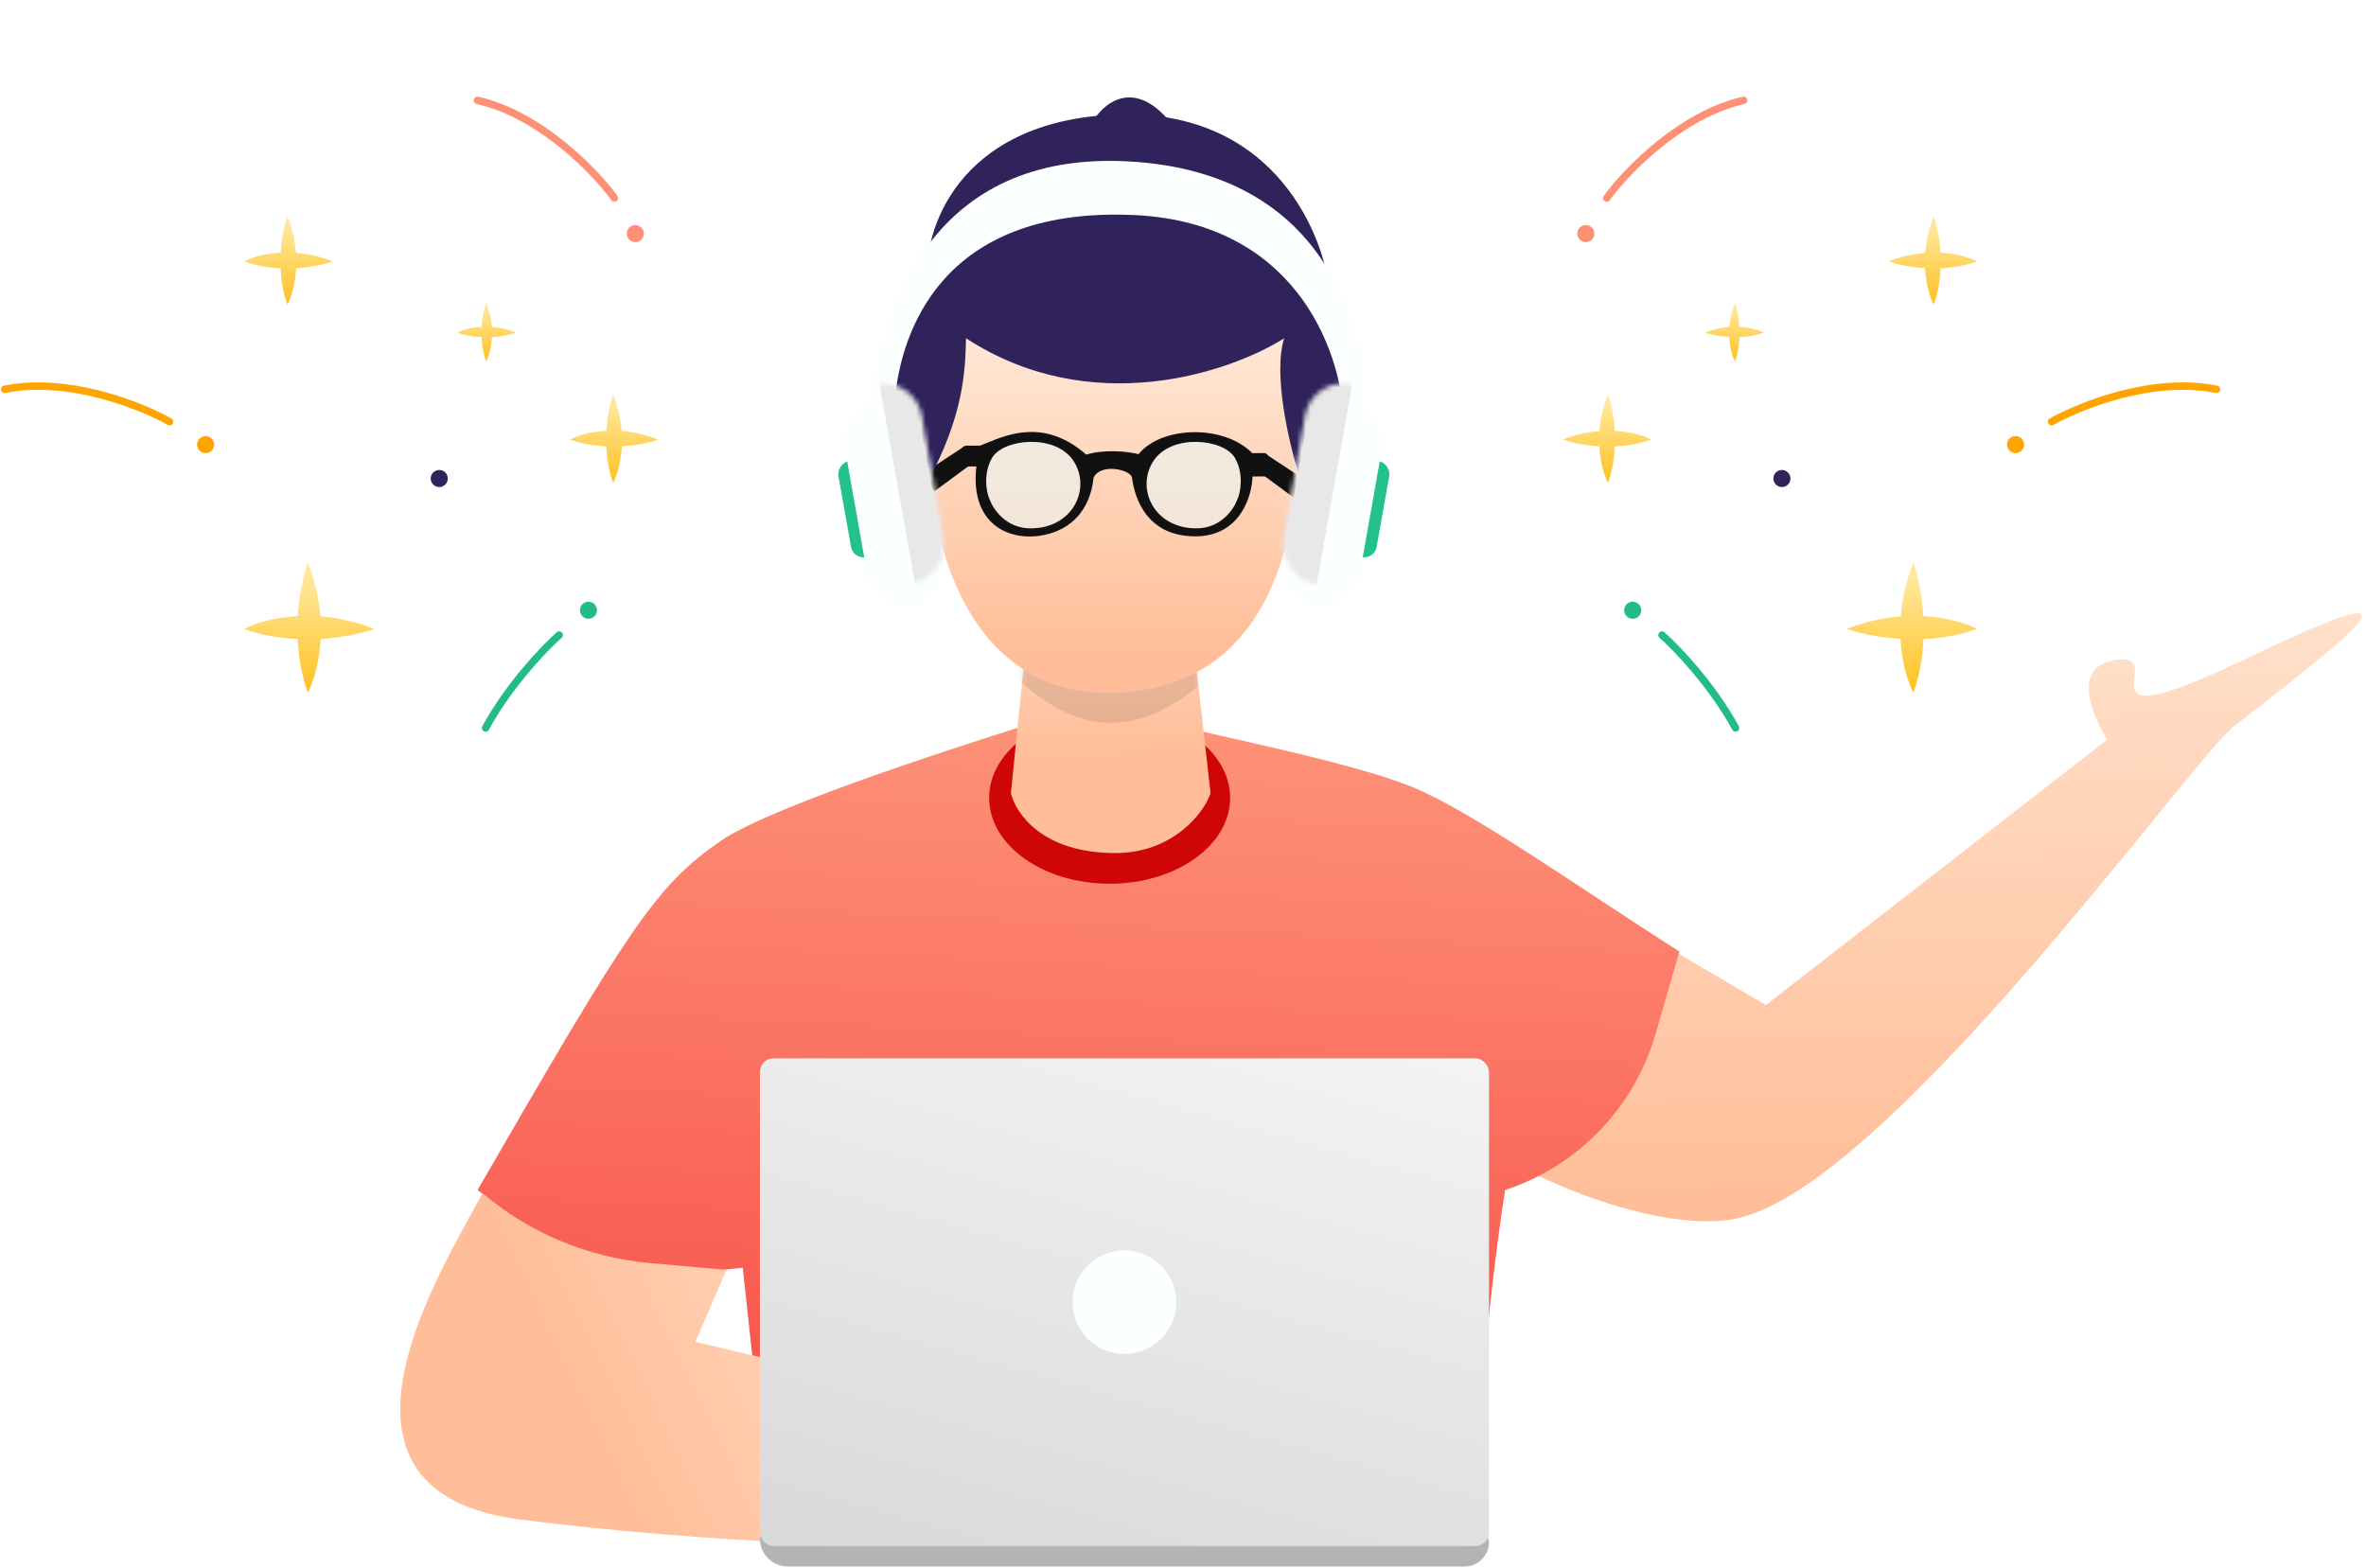 <svg width="510" height="338" viewBox="0 0 510 338" fill="none" xmlns="http://www.w3.org/2000/svg">
<path d="M380.649 216.659L340.927 193.341L309.726 239.773C327.954 254.985 358.577 266.048 374.401 262.67C406.875 255.737 472.498 163.534 481.604 156.514C512.602 132.617 522.678 123.548 483.89 142.117C446.909 159.821 466.496 142.117 457.436 142.117C446.551 142.877 450.158 152.538 454.198 159.46L380.649 216.659Z" fill="url(#paint0_linear_138_533)"/>
<path d="M155.267 181.334C166.474 173.552 210.756 159.534 230.204 153.497L250.779 155.742C263.743 158.956 291.549 164.435 304.34 169.621C317.131 174.806 340.343 191.343 361.998 205.133L356.885 222.841C352.293 238.744 340.15 251.356 324.432 256.547C320.387 282.269 316.899 324.086 317.475 337.05L166.989 336.933L160.1 273.285L129.111 276.605L102.934 256.547C135.711 199.853 141.259 191.062 155.267 181.334Z" fill="url(#paint1_linear_138_533)"/>
<path d="M112.216 327.588C64.535 321.543 95.546 273.218 104 257.259C114.225 265.866 126.851 271.117 140.164 272.3L156.595 273.759L149.867 289.281L222.506 306.287L232.697 334.558C225.438 333.322 171.509 335.107 112.216 327.588Z" fill="url(#paint2_linear_138_533)"/>
<path d="M235.275 26.623C237.622 22.38 244.352 16.439 252.499 26.623H235.275Z" fill="#30235B"/>
<ellipse cx="239.187" cy="172.006" rx="25.973" ry="18.508" fill="#CF0606"/>
<path d="M217.906 171.011L221.536 134.862H256.881L260.941 171.011C259.522 175.268 252.822 183.904 240.416 183.904C224.603 183.904 218.919 175.268 217.906 171.011Z" fill="url(#paint3_linear_138_533)"/>
<mask id="mask0_138_533" style="mask-type:alpha" maskUnits="userSpaceOnUse" x="217" y="134" width="44" height="50">
<path d="M217.906 171.011L221.536 134.862H256.881L260.949 171.084C259.53 175.341 252.807 183.905 240.4 183.905C224.588 183.905 218.919 175.268 217.906 171.011Z" fill="url(#paint4_linear_138_533)"/>
</mask>
<g mask="url(#mask0_138_533)">
<path opacity="0.1" d="M269.619 136.246C237.66 175.788 219.801 143.994 210.576 139.225L216.915 112.493L254.757 107.974L269.619 136.246Z" fill="black"/>
</g>
<path d="M238.574 149.374C200.457 149.374 193.902 94.659 205.679 69.633C232.177 37.246 265.301 56.138 278.55 69.633C281.74 90.488 285.257 149.374 238.574 149.374Z" fill="url(#paint5_linear_138_533)"/>
<path d="M279.201 107.516L271.733 102.015L272.888 97.919L281.418 103.544L279.201 107.516Z" fill="#111111"/>
<path d="M201.396 105.921L208.864 100.419L207.709 96.324L199.179 101.948L201.396 105.921Z" fill="#111111"/>
<path d="M208.23 72.921C235.253 90.528 265.212 80.257 276.813 72.921C274.37 80.625 277.831 95.434 279.866 101.875C297.45 78.977 291.701 66.612 286.629 63.291C285.784 51.879 275.409 23.345 240.58 24.697C205.751 26.05 198.992 50.752 199.979 59.91C186.791 77.832 194.637 95.354 200.998 101.875C208.23 87.835 208.065 77.986 208.23 72.921Z" fill="#30235B"/>
<g filter="url(#filter0_d_138_533)">
<path d="M243.348 42.318C203.005 40.968 194.019 67.499 192.813 82.905C192.716 84.139 191.707 85.111 190.47 85.111C189.149 85.111 188.097 84.01 188.215 82.695C189.975 62.941 200.507 28.422 243.348 30.802C286.604 33.205 295.066 67.64 293.739 86.836C293.668 87.863 292.8 88.639 291.77 88.639C290.647 88.639 289.746 87.728 289.701 86.606C289.065 70.679 278.477 43.336 243.348 42.318Z" fill="#FCFFFF"/>
</g>
<g filter="url(#filter1_d_138_533)">
<rect x="294.546" y="94.939" width="5.476" height="21.013" rx="2.738" transform="rotate(10.054 294.546 94.939)" fill="#24C28A"/>
</g>
<g filter="url(#filter2_d_138_533)">
<rect x="282.782" y="81.316" width="16.867" height="43.773" rx="8.433" transform="rotate(10.054 282.782 81.316)" fill="#FCFFFF"/>
</g>
<g filter="url(#filter3_d_138_533)">
<rect width="5.476" height="21.013" rx="2.738" transform="matrix(-0.985 0.175 0.175 0.985 185.636 94.939)" fill="#24C28A"/>
</g>
<g filter="url(#filter4_d_138_533)">
<rect width="16.867" height="43.773" rx="8.433" transform="matrix(-0.985 0.175 0.175 0.985 197.247 81.316)" fill="#FCFFFF"/>
</g>
<mask id="mask1_138_533" style="mask-type:alpha" maskUnits="userSpaceOnUse" x="181" y="82" width="23" height="45">
<rect width="16.867" height="43.773" rx="8.433" transform="matrix(-0.985 0.175 0.175 0.985 197.247 81.316)" fill="white"/>
</mask>
<g mask="url(#mask1_138_533)">
<rect x="189.305" y="81.316" width="21.94" height="47.517" transform="rotate(-10.098 189.305 81.316)" fill="#E8E8E8"/>
</g>
<mask id="mask2_138_533" style="mask-type:alpha" maskUnits="userSpaceOnUse" x="276" y="82" width="23" height="45">
<rect x="282.782" y="81.316" width="16.867" height="43.773" rx="8.433" transform="rotate(10.054 282.782 81.316)" fill="white"/>
</mask>
<g mask="url(#mask2_138_533)">
<rect width="21.94" height="47.517" transform="matrix(-0.985 -0.175 -0.175 0.985 291.748 81.316)" fill="#E8E8E8"/>
</g>
<path opacity="0.5" d="M222.149 113.907C216.757 113.907 214.041 109.657 213.351 107.76C212.557 106.173 211.931 102.038 213.81 98.753C216.199 94.577 227.428 93.412 231.362 99.312C235.295 105.212 231.362 113.907 222.149 113.907Z" fill="#E6FCFF"/>
<path opacity="0.5" d="M257.88 113.907C263.273 113.907 265.988 109.657 266.678 107.76C267.472 106.173 268.099 102.038 266.22 98.753C263.831 94.577 252.601 93.412 248.668 99.312C244.734 105.212 248.668 113.907 257.88 113.907Z" fill="#E6FCFF"/>
<path fill-rule="evenodd" clip-rule="evenodd" d="M234.147 98.01C225.353 90.287 217.409 93.555 212.702 95.491C212.179 95.707 211.695 95.905 211.255 96.071L208.308 96.076C207.753 96.077 207.305 96.53 207.31 97.085L207.332 99.563C207.337 100.112 207.783 100.554 208.332 100.554L210.463 100.554C208.919 113.805 218.691 117.351 226.506 114.962C233.474 112.833 235.339 106.808 235.712 103.028C237.202 99.725 243.736 101.251 243.995 102.954C244.001 102.994 244.008 103.039 244.015 103.088L244.015 103.088C244.322 105.162 245.867 115.611 257.63 115.625C267.265 115.637 269.878 107.03 269.98 102.724L272.475 102.702C273.027 102.697 273.471 102.246 273.466 101.693L273.439 98.662C273.434 98.11 272.982 97.666 272.43 97.671L269.936 97.693C263.66 91.335 250.178 91.93 245.429 97.91C240.19 96.702 235.725 97.474 234.147 98.01ZM222.149 113.907C216.757 113.907 214.041 109.657 213.351 107.76C212.558 106.173 211.931 102.038 213.81 98.753C216.199 94.577 227.428 93.412 231.362 99.312C235.295 105.212 231.362 113.907 222.149 113.907ZM266.679 107.76C265.989 109.657 263.274 113.907 257.881 113.907C248.669 113.907 244.736 105.212 248.669 99.312C252.602 93.412 263.832 94.577 266.221 98.753C268.1 102.038 267.473 106.173 266.679 107.76Z" fill="#111111"/>
<path d="M163.801 331.687C163.801 331.132 164.251 330.683 164.806 330.683H319.198C320.169 330.683 320.956 331.47 320.956 332.441C320.956 335.353 318.595 337.715 315.682 337.715H169.829C166.5 337.715 163.801 335.016 163.801 331.687Z" fill="#B4B4B4"/>
<rect x="163.801" y="228.147" width="157.155" height="105.147" rx="2.947" fill="url(#paint6_linear_138_533)"/>
<circle cx="242.378" cy="280.721" r="11.177" fill="#FCFFFF"/>
<path fill-rule="evenodd" clip-rule="evenodd" d="M130.715 92.875C130.915 89.467 131.594 86.613 132.161 85.027C133.273 87.809 133.823 90.48 134.009 92.915C136.445 93.101 139.116 93.651 141.897 94.764C140.311 95.331 137.458 96.01 134.049 96.21C133.859 99.828 132.929 102.64 132.161 104.08C131.226 101.463 130.799 98.772 130.688 96.237C128.153 96.125 125.461 95.699 122.844 94.764C124.285 93.996 127.096 93.066 130.715 92.875Z" fill="url(#paint7_linear_138_533)"/>
<path fill-rule="evenodd" clip-rule="evenodd" d="M103.828 70.449C103.96 68.18 104.413 66.28 104.79 65.225C105.53 67.076 105.896 68.854 106.02 70.475C107.641 70.599 109.419 70.965 111.271 71.706C110.215 72.083 108.316 72.535 106.047 72.668C105.92 75.077 105.301 76.948 104.79 77.907C104.167 76.165 103.884 74.374 103.81 72.686C102.122 72.612 100.33 72.328 98.588 71.706C99.547 71.195 101.419 70.575 103.828 70.449Z" fill="url(#paint8_linear_138_533)"/>
<path fill-rule="evenodd" clip-rule="evenodd" d="M60.504 54.471C60.704 51.062 61.383 48.209 61.95 46.623C63.062 49.405 63.612 52.075 63.798 54.511C66.234 54.697 68.905 55.247 71.687 56.36C70.101 56.926 67.247 57.606 63.839 57.805C63.648 61.424 62.718 64.236 61.95 65.676C61.015 63.059 60.589 60.367 60.477 57.832C57.942 57.721 55.251 57.294 52.634 56.36C54.074 55.592 56.886 54.661 60.504 54.471Z" fill="url(#paint9_linear_138_533)"/>
<path fill-rule="evenodd" clip-rule="evenodd" d="M64.213 132.812C64.507 127.797 65.507 123.599 66.34 121.265C67.977 125.358 68.786 129.287 69.06 132.871C72.643 133.144 76.572 133.954 80.665 135.591C78.332 136.424 74.134 137.424 69.119 137.717C68.839 143.041 67.47 147.178 66.34 149.297C64.965 145.447 64.337 141.487 64.174 137.757C60.444 137.593 56.484 136.966 52.634 135.591C54.752 134.461 58.889 133.091 64.213 132.812Z" fill="url(#paint10_linear_138_533)"/>
<circle cx="94.682" cy="103.157" r="1.841" fill="#2F235A"/>
<circle cx="136.94" cy="50.36" r="1.841" fill="#FE9076"/>
<circle cx="44.321" cy="95.847" r="1.841" fill="#FFA400"/>
<circle cx="126.847" cy="131.557" r="1.841" fill="#23BB86"/>
<path d="M132.428 42.675C128.265 36.957 116.538 24.744 102.934 21.634" stroke="#FE9076" stroke-width="1.603" stroke-linecap="round"/>
<path d="M36.551 90.911C30.398 87.424 14.673 81.145 1 83.933" stroke="#FFA400" stroke-width="1.603" stroke-linecap="round"/>
<path d="M120.527 136.906C117.374 139.688 109.788 147.59 104.669 156.937" stroke="#23BB86" stroke-width="1.603" stroke-linecap="round"/>
<path fill-rule="evenodd" clip-rule="evenodd" d="M348.065 92.875C347.866 89.467 347.186 86.613 346.62 85.027C345.507 87.809 344.957 90.48 344.771 92.915C342.335 93.101 339.664 93.651 336.883 94.764C338.469 95.331 341.322 96.01 344.731 96.21C344.921 99.828 345.851 102.64 346.62 104.08C347.554 101.463 347.981 98.772 348.092 96.237C350.627 96.125 353.319 95.699 355.936 94.764C354.496 93.996 351.684 93.066 348.065 92.875Z" fill="url(#paint11_linear_138_533)"/>
<path fill-rule="evenodd" clip-rule="evenodd" d="M374.953 70.449C374.82 68.18 374.368 66.28 373.991 65.225C373.25 67.076 372.884 68.854 372.76 70.475C371.139 70.599 369.361 70.965 367.509 71.706C368.565 72.083 370.464 72.535 372.733 72.668C372.86 75.077 373.479 76.948 373.991 77.907C374.613 76.165 374.896 74.374 374.971 72.686C376.658 72.612 378.45 72.328 380.192 71.706C379.233 71.195 377.361 70.575 374.953 70.449Z" fill="url(#paint12_linear_138_533)"/>
<path fill-rule="evenodd" clip-rule="evenodd" d="M418.276 54.471C418.076 51.062 417.397 48.209 416.83 46.623C415.718 49.405 415.168 52.075 414.982 54.511C412.546 54.697 409.875 55.247 407.093 56.36C408.679 56.926 411.533 57.606 414.942 57.805C415.132 61.424 416.062 64.236 416.83 65.676C417.765 63.059 418.191 60.367 418.303 57.832C420.838 57.721 423.53 57.294 426.146 56.36C424.706 55.592 421.895 54.661 418.276 54.471Z" fill="url(#paint13_linear_138_533)"/>
<path fill-rule="evenodd" clip-rule="evenodd" d="M414.567 132.812C414.273 127.797 413.274 123.599 412.44 121.265C410.803 125.358 409.994 129.287 409.72 132.871C406.137 133.144 402.208 133.954 398.115 135.591C400.448 136.424 404.646 137.424 409.661 137.717C409.941 143.041 411.31 147.178 412.44 149.297C413.815 145.447 414.443 141.487 414.606 137.757C418.336 137.593 422.296 136.966 426.146 135.591C424.028 134.461 419.891 133.091 414.567 132.812Z" fill="url(#paint14_linear_138_533)"/>
<circle r="1.841" transform="matrix(-1 0 0 1 384.098 103.157)" fill="#2F235A"/>
<circle r="1.841" transform="matrix(-1 0 0 1 341.84 50.36)" fill="#FE9076"/>
<circle r="1.841" transform="matrix(-1 0 0 1 434.46 95.847)" fill="#FFA400"/>
<circle r="1.841" transform="matrix(-1 0 0 1 351.933 131.557)" fill="#23BB86"/>
<path d="M346.352 42.675C350.515 36.957 362.242 24.744 375.846 21.634" stroke="#FE9076" stroke-width="1.603" stroke-linecap="round"/>
<path d="M442.229 90.911C448.382 87.424 464.107 81.145 477.78 83.933" stroke="#FFA400" stroke-width="1.603" stroke-linecap="round"/>
<path d="M358.253 136.906C361.406 139.688 368.992 147.59 374.111 156.937" stroke="#23BB86" stroke-width="1.603" stroke-linecap="round"/>
<defs>
<filter id="filter0_d_138_533" x="154.206" y="0.685" width="173.661" height="125.955" filterUnits="userSpaceOnUse" color-interpolation-filters="sRGB">
<feFlood flood-opacity="0" result="BackgroundImageFix"/>
<feColorMatrix in="SourceAlpha" type="matrix" values="0 0 0 0 0 0 0 0 0 0 0 0 0 0 0 0 0 0 127 0" result="hardAlpha"/>
<feOffset dy="4"/>
<feGaussianBlur stdDeviation="17"/>
<feColorMatrix type="matrix" values="0 0 0 0 0.039 0 0 0 0 0.065 0 0 0 0 0.104 0 0 0 0.13 0"/>
<feBlend mode="normal" in2="BackgroundImageFix" result="effect1_dropShadow_138_533"/>
<feBlend mode="normal" in="SourceGraphic" in2="effect1_dropShadow_138_533" result="shape"/>
</filter>
<filter id="filter1_d_138_533" x="257.313" y="65.374" width="76.189" height="88.775" filterUnits="userSpaceOnUse" color-interpolation-filters="sRGB">
<feFlood flood-opacity="0" result="BackgroundImageFix"/>
<feColorMatrix in="SourceAlpha" type="matrix" values="0 0 0 0 0 0 0 0 0 0 0 0 0 0 0 0 0 0 127 0" result="hardAlpha"/>
<feOffset dy="4"/>
<feGaussianBlur stdDeviation="17"/>
<feColorMatrix type="matrix" values="0 0 0 0 0.039 0 0 0 0 0.065 0 0 0 0 0.104 0 0 0 0.13 0"/>
<feBlend mode="normal" in2="BackgroundImageFix" result="effect1_dropShadow_138_533"/>
<feBlend mode="normal" in="SourceGraphic" in2="effect1_dropShadow_138_533" result="shape"/>
</filter>
<filter id="filter2_d_138_533" x="242.482" y="52.657" width="89.567" height="111.363" filterUnits="userSpaceOnUse" color-interpolation-filters="sRGB">
<feFlood flood-opacity="0" result="BackgroundImageFix"/>
<feColorMatrix in="SourceAlpha" type="matrix" values="0 0 0 0 0 0 0 0 0 0 0 0 0 0 0 0 0 0 127 0" result="hardAlpha"/>
<feOffset dy="4"/>
<feGaussianBlur stdDeviation="17"/>
<feColorMatrix type="matrix" values="0 0 0 0 0.039 0 0 0 0 0.065 0 0 0 0 0.104 0 0 0 0.13 0"/>
<feBlend mode="normal" in2="BackgroundImageFix" result="effect1_dropShadow_138_533"/>
<feBlend mode="normal" in="SourceGraphic" in2="effect1_dropShadow_138_533" result="shape"/>
</filter>
<filter id="filter3_d_138_533" x="146.68" y="65.374" width="76.189" height="88.775" filterUnits="userSpaceOnUse" color-interpolation-filters="sRGB">
<feFlood flood-opacity="0" result="BackgroundImageFix"/>
<feColorMatrix in="SourceAlpha" type="matrix" values="0 0 0 0 0 0 0 0 0 0 0 0 0 0 0 0 0 0 127 0" result="hardAlpha"/>
<feOffset dy="4"/>
<feGaussianBlur stdDeviation="17"/>
<feColorMatrix type="matrix" values="0 0 0 0 0.039 0 0 0 0 0.065 0 0 0 0 0.104 0 0 0 0.13 0"/>
<feBlend mode="normal" in2="BackgroundImageFix" result="effect1_dropShadow_138_533"/>
<feBlend mode="normal" in="SourceGraphic" in2="effect1_dropShadow_138_533" result="shape"/>
</filter>
<filter id="filter4_d_138_533" x="147.981" y="52.657" width="89.567" height="111.363" filterUnits="userSpaceOnUse" color-interpolation-filters="sRGB">
<feFlood flood-opacity="0" result="BackgroundImageFix"/>
<feColorMatrix in="SourceAlpha" type="matrix" values="0 0 0 0 0 0 0 0 0 0 0 0 0 0 0 0 0 0 127 0" result="hardAlpha"/>
<feOffset dy="4"/>
<feGaussianBlur stdDeviation="17"/>
<feColorMatrix type="matrix" values="0 0 0 0 0.039 0 0 0 0 0.065 0 0 0 0 0.104 0 0 0 0.13 0"/>
<feBlend mode="normal" in2="BackgroundImageFix" result="effect1_dropShadow_138_533"/>
<feBlend mode="normal" in="SourceGraphic" in2="effect1_dropShadow_138_533" result="shape"/>
</filter>
<linearGradient id="paint0_linear_138_533" x1="390.781" y1="81.321" x2="393.428" y2="257.189" gradientUnits="userSpaceOnUse">
<stop stop-color="#FFEFE0"/>
<stop offset="1" stop-color="#FFBE99"/>
</linearGradient>
<linearGradient id="paint1_linear_138_533" x1="242.275" y1="123.208" x2="229.875" y2="371.546" gradientUnits="userSpaceOnUse">
<stop stop-color="#FF9F81"/>
<stop offset="1" stop-color="#F53838"/>
</linearGradient>
<linearGradient id="paint2_linear_138_533" x1="227.21" y1="210.483" x2="108.538" y2="267.358" gradientUnits="userSpaceOnUse">
<stop offset="0.068" stop-color="#FFEFE0"/>
<stop offset="1" stop-color="#FFBE99"/>
</linearGradient>
<linearGradient id="paint3_linear_138_533" x1="238.204" y1="95.975" x2="240.284" y2="162.361" gradientUnits="userSpaceOnUse">
<stop stop-color="#FFEFE0"/>
<stop offset="1" stop-color="#FFBE99"/>
</linearGradient>
<linearGradient id="paint4_linear_138_533" x1="238.204" y1="95.975" x2="235.29" y2="171.606" gradientUnits="userSpaceOnUse">
<stop stop-color="#FFEFE0"/>
<stop offset="1" stop-color="#FFBE99"/>
</linearGradient>
<linearGradient id="paint5_linear_138_533" x1="241.661" y1="60.583" x2="241.661" y2="140.302" gradientUnits="userSpaceOnUse">
<stop stop-color="#FFEFE0"/>
<stop offset="1" stop-color="#FFBE99"/>
</linearGradient>
<linearGradient id="paint6_linear_138_533" x1="274.829" y1="149.235" x2="216.724" y2="357.729" gradientUnits="userSpaceOnUse">
<stop offset="0.017" stop-color="white"/>
<stop offset="1" stop-color="#D7D7D7"/>
</linearGradient>
<linearGradient id="paint7_linear_138_533" x1="132.371" y1="87.055" x2="132.371" y2="104.945" gradientUnits="userSpaceOnUse">
<stop stop-color="#FFE89E"/>
<stop offset="1" stop-color="#FFBF1A"/>
</linearGradient>
<linearGradient id="paint8_linear_138_533" x1="104.93" y1="66.575" x2="104.93" y2="78.482" gradientUnits="userSpaceOnUse">
<stop stop-color="#FFE89E"/>
<stop offset="1" stop-color="#FFBF1A"/>
</linearGradient>
<linearGradient id="paint9_linear_138_533" x1="62.16" y1="48.651" x2="62.16" y2="66.54" gradientUnits="userSpaceOnUse">
<stop stop-color="#FFE89E"/>
<stop offset="1" stop-color="#FFBF1A"/>
</linearGradient>
<linearGradient id="paint10_linear_138_533" x1="66.649" y1="124.249" x2="66.649" y2="150.569" gradientUnits="userSpaceOnUse">
<stop stop-color="#FFE89E"/>
<stop offset="1" stop-color="#FFBF1A"/>
</linearGradient>
<linearGradient id="paint11_linear_138_533" x1="346.409" y1="87.055" x2="346.409" y2="104.945" gradientUnits="userSpaceOnUse">
<stop stop-color="#FFE89E"/>
<stop offset="1" stop-color="#FFBF1A"/>
</linearGradient>
<linearGradient id="paint12_linear_138_533" x1="373.85" y1="66.575" x2="373.85" y2="78.482" gradientUnits="userSpaceOnUse">
<stop stop-color="#FFE89E"/>
<stop offset="1" stop-color="#FFBF1A"/>
</linearGradient>
<linearGradient id="paint13_linear_138_533" x1="416.62" y1="48.651" x2="416.62" y2="66.54" gradientUnits="userSpaceOnUse">
<stop stop-color="#FFE89E"/>
<stop offset="1" stop-color="#FFBF1A"/>
</linearGradient>
<linearGradient id="paint14_linear_138_533" x1="412.131" y1="124.249" x2="412.131" y2="150.569" gradientUnits="userSpaceOnUse">
<stop stop-color="#FFE89E"/>
<stop offset="1" stop-color="#FFBF1A"/>
</linearGradient>
</defs>
</svg>
